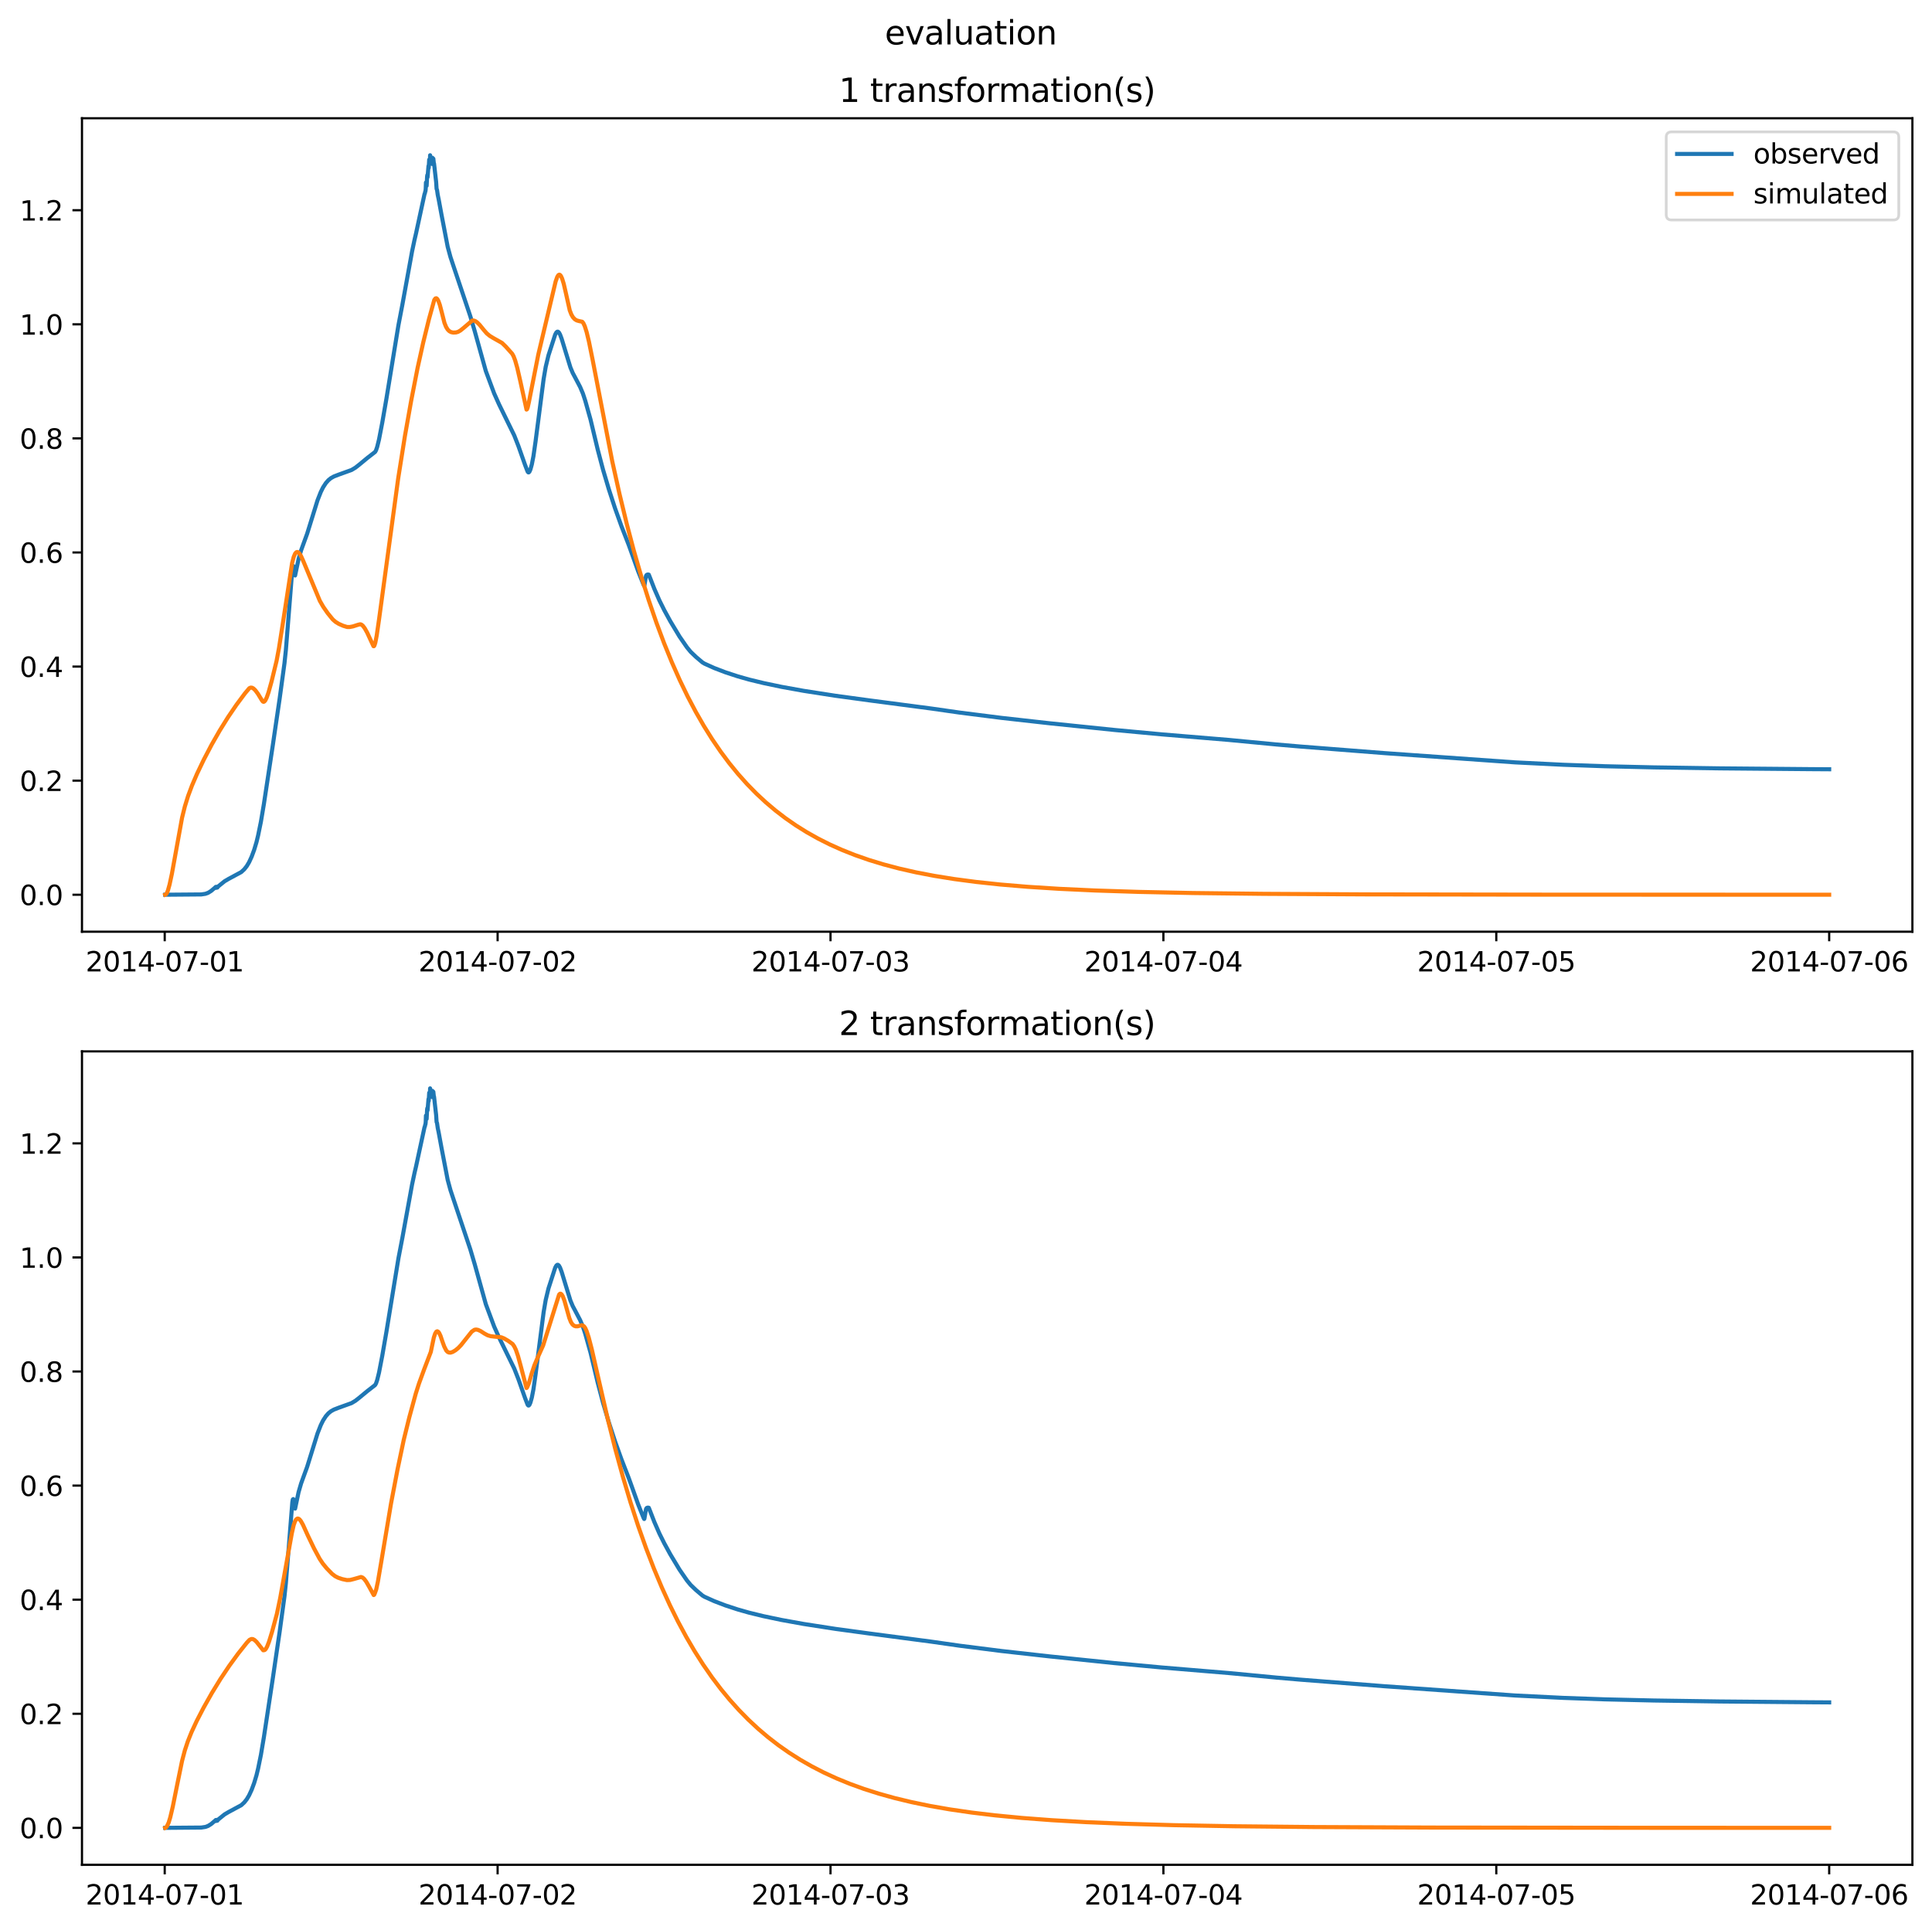 <?xml version="1.0" encoding="utf-8" standalone="no"?>
<!DOCTYPE svg PUBLIC "-//W3C//DTD SVG 1.1//EN"
  "http://www.w3.org/Graphics/SVG/1.1/DTD/svg11.dtd">
<svg xmlns:xlink="http://www.w3.org/1999/xlink" width="709.427pt" height="708.798pt" viewBox="0 0 709.427 708.798" xmlns="http://www.w3.org/2000/svg" version="1.1">
 <defs>
  <style type="text/css">*{stroke-linejoin: round; stroke-linecap: butt}</style>
 </defs>
 <g id="figure_1">
  <g id="patch_1">
   <path d="M 0 708.798 
L 709.427 708.798 
L 709.427 0 
L 0 0 
z
" style="fill: #ffffff"/>
  </g>
  <g id="axes_1">
   <g id="patch_2">
    <path d="M 30.103 342.2 
L 702.227 342.2 
L 702.227 43.44 
L 30.103 43.44 
z
" style="fill: #ffffff"/>
   </g>
   <g id="matplotlib.axis_1">
    <g id="xtick_1">
     <g id="line2d_1">
      <defs>
       <path id="m921e072ba4" d="M 0 0 
L 0 3.5 
" style="stroke: #000000; stroke-width: 0.8"/>
      </defs>
      <g>
       <use xlink:href="#m921e072ba4" x="60.484" y="342.2" style="stroke: #000000; stroke-width: 0.8"/>
      </g>
     </g>
     <g id="text_1">
      <!-- 2014-07-01 -->
      <g transform="translate(31.427 356.798) scale(0.1 -0.1)">
       <defs>
        <path id="DejaVuSans-32" d="M 1228 531 
L 3431 531 
L 3431 0 
L 469 0 
L 469 531 
Q 828 903 1448 1529 
Q 2069 2156 2228 2338 
Q 2531 2678 2651 2914 
Q 2772 3150 2772 3378 
Q 2772 3750 2511 3984 
Q 2250 4219 1831 4219 
Q 1534 4219 1204 4116 
Q 875 4013 500 3803 
L 500 4441 
Q 881 4594 1212 4672 
Q 1544 4750 1819 4750 
Q 2544 4750 2975 4387 
Q 3406 4025 3406 3419 
Q 3406 3131 3298 2873 
Q 3191 2616 2906 2266 
Q 2828 2175 2409 1742 
Q 1991 1309 1228 531 
z
" transform="scale(0.016)"/>
        <path id="DejaVuSans-30" d="M 2034 4250 
Q 1547 4250 1301 3770 
Q 1056 3291 1056 2328 
Q 1056 1369 1301 889 
Q 1547 409 2034 409 
Q 2525 409 2770 889 
Q 3016 1369 3016 2328 
Q 3016 3291 2770 3770 
Q 2525 4250 2034 4250 
z
M 2034 4750 
Q 2819 4750 3233 4129 
Q 3647 3509 3647 2328 
Q 3647 1150 3233 529 
Q 2819 -91 2034 -91 
Q 1250 -91 836 529 
Q 422 1150 422 2328 
Q 422 3509 836 4129 
Q 1250 4750 2034 4750 
z
" transform="scale(0.016)"/>
        <path id="DejaVuSans-31" d="M 794 531 
L 1825 531 
L 1825 4091 
L 703 3866 
L 703 4441 
L 1819 4666 
L 2450 4666 
L 2450 531 
L 3481 531 
L 3481 0 
L 794 0 
L 794 531 
z
" transform="scale(0.016)"/>
        <path id="DejaVuSans-34" d="M 2419 4116 
L 825 1625 
L 2419 1625 
L 2419 4116 
z
M 2253 4666 
L 3047 4666 
L 3047 1625 
L 3713 1625 
L 3713 1100 
L 3047 1100 
L 3047 0 
L 2419 0 
L 2419 1100 
L 313 1100 
L 313 1709 
L 2253 4666 
z
" transform="scale(0.016)"/>
        <path id="DejaVuSans-2d" d="M 313 2009 
L 1997 2009 
L 1997 1497 
L 313 1497 
L 313 2009 
z
" transform="scale(0.016)"/>
        <path id="DejaVuSans-37" d="M 525 4666 
L 3525 4666 
L 3525 4397 
L 1831 0 
L 1172 0 
L 2766 4134 
L 525 4134 
L 525 4666 
z
" transform="scale(0.016)"/>
       </defs>
       <use xlink:href="#DejaVuSans-32"/>
       <use xlink:href="#DejaVuSans-30" x="63.623"/>
       <use xlink:href="#DejaVuSans-31" x="127.246"/>
       <use xlink:href="#DejaVuSans-34" x="190.869"/>
       <use xlink:href="#DejaVuSans-2d" x="254.492"/>
       <use xlink:href="#DejaVuSans-30" x="290.576"/>
       <use xlink:href="#DejaVuSans-37" x="354.199"/>
       <use xlink:href="#DejaVuSans-2d" x="417.822"/>
       <use xlink:href="#DejaVuSans-30" x="453.906"/>
       <use xlink:href="#DejaVuSans-31" x="517.529"/>
      </g>
     </g>
    </g>
    <g id="xtick_2">
     <g id="line2d_2">
      <g>
       <use xlink:href="#m921e072ba4" x="182.723" y="342.2" style="stroke: #000000; stroke-width: 0.8"/>
      </g>
     </g>
     <g id="text_2">
      <!-- 2014-07-02 -->
      <g transform="translate(153.665 356.798) scale(0.1 -0.1)">
       <use xlink:href="#DejaVuSans-32"/>
       <use xlink:href="#DejaVuSans-30" x="63.623"/>
       <use xlink:href="#DejaVuSans-31" x="127.246"/>
       <use xlink:href="#DejaVuSans-34" x="190.869"/>
       <use xlink:href="#DejaVuSans-2d" x="254.492"/>
       <use xlink:href="#DejaVuSans-30" x="290.576"/>
       <use xlink:href="#DejaVuSans-37" x="354.199"/>
       <use xlink:href="#DejaVuSans-2d" x="417.822"/>
       <use xlink:href="#DejaVuSans-30" x="453.906"/>
       <use xlink:href="#DejaVuSans-32" x="517.529"/>
      </g>
     </g>
    </g>
    <g id="xtick_3">
     <g id="line2d_3">
      <g>
       <use xlink:href="#m921e072ba4" x="304.961" y="342.2" style="stroke: #000000; stroke-width: 0.8"/>
      </g>
     </g>
     <g id="text_3">
      <!-- 2014-07-03 -->
      <g transform="translate(275.903 356.798) scale(0.1 -0.1)">
       <defs>
        <path id="DejaVuSans-33" d="M 2597 2516 
Q 3050 2419 3304 2112 
Q 3559 1806 3559 1356 
Q 3559 666 3084 287 
Q 2609 -91 1734 -91 
Q 1441 -91 1130 -33 
Q 819 25 488 141 
L 488 750 
Q 750 597 1062 519 
Q 1375 441 1716 441 
Q 2309 441 2620 675 
Q 2931 909 2931 1356 
Q 2931 1769 2642 2001 
Q 2353 2234 1838 2234 
L 1294 2234 
L 1294 2753 
L 1863 2753 
Q 2328 2753 2575 2939 
Q 2822 3125 2822 3475 
Q 2822 3834 2567 4026 
Q 2313 4219 1838 4219 
Q 1578 4219 1281 4162 
Q 984 4106 628 3988 
L 628 4550 
Q 988 4650 1302 4700 
Q 1616 4750 1894 4750 
Q 2613 4750 3031 4423 
Q 3450 4097 3450 3541 
Q 3450 3153 3228 2886 
Q 3006 2619 2597 2516 
z
" transform="scale(0.016)"/>
       </defs>
       <use xlink:href="#DejaVuSans-32"/>
       <use xlink:href="#DejaVuSans-30" x="63.623"/>
       <use xlink:href="#DejaVuSans-31" x="127.246"/>
       <use xlink:href="#DejaVuSans-34" x="190.869"/>
       <use xlink:href="#DejaVuSans-2d" x="254.492"/>
       <use xlink:href="#DejaVuSans-30" x="290.576"/>
       <use xlink:href="#DejaVuSans-37" x="354.199"/>
       <use xlink:href="#DejaVuSans-2d" x="417.822"/>
       <use xlink:href="#DejaVuSans-30" x="453.906"/>
       <use xlink:href="#DejaVuSans-33" x="517.529"/>
      </g>
     </g>
    </g>
    <g id="xtick_4">
     <g id="line2d_4">
      <g>
       <use xlink:href="#m921e072ba4" x="427.199" y="342.2" style="stroke: #000000; stroke-width: 0.8"/>
      </g>
     </g>
     <g id="text_4">
      <!-- 2014-07-04 -->
      <g transform="translate(398.141 356.798) scale(0.1 -0.1)">
       <use xlink:href="#DejaVuSans-32"/>
       <use xlink:href="#DejaVuSans-30" x="63.623"/>
       <use xlink:href="#DejaVuSans-31" x="127.246"/>
       <use xlink:href="#DejaVuSans-34" x="190.869"/>
       <use xlink:href="#DejaVuSans-2d" x="254.492"/>
       <use xlink:href="#DejaVuSans-30" x="290.576"/>
       <use xlink:href="#DejaVuSans-37" x="354.199"/>
       <use xlink:href="#DejaVuSans-2d" x="417.822"/>
       <use xlink:href="#DejaVuSans-30" x="453.906"/>
       <use xlink:href="#DejaVuSans-34" x="517.529"/>
      </g>
     </g>
    </g>
    <g id="xtick_5">
     <g id="line2d_5">
      <g>
       <use xlink:href="#m921e072ba4" x="549.437" y="342.2" style="stroke: #000000; stroke-width: 0.8"/>
      </g>
     </g>
     <g id="text_5">
      <!-- 2014-07-05 -->
      <g transform="translate(520.38 356.798) scale(0.1 -0.1)">
       <defs>
        <path id="DejaVuSans-35" d="M 691 4666 
L 3169 4666 
L 3169 4134 
L 1269 4134 
L 1269 2991 
Q 1406 3038 1543 3061 
Q 1681 3084 1819 3084 
Q 2600 3084 3056 2656 
Q 3513 2228 3513 1497 
Q 3513 744 3044 326 
Q 2575 -91 1722 -91 
Q 1428 -91 1123 -41 
Q 819 9 494 109 
L 494 744 
Q 775 591 1075 516 
Q 1375 441 1709 441 
Q 2250 441 2565 725 
Q 2881 1009 2881 1497 
Q 2881 1984 2565 2268 
Q 2250 2553 1709 2553 
Q 1456 2553 1204 2497 
Q 953 2441 691 2322 
L 691 4666 
z
" transform="scale(0.016)"/>
       </defs>
       <use xlink:href="#DejaVuSans-32"/>
       <use xlink:href="#DejaVuSans-30" x="63.623"/>
       <use xlink:href="#DejaVuSans-31" x="127.246"/>
       <use xlink:href="#DejaVuSans-34" x="190.869"/>
       <use xlink:href="#DejaVuSans-2d" x="254.492"/>
       <use xlink:href="#DejaVuSans-30" x="290.576"/>
       <use xlink:href="#DejaVuSans-37" x="354.199"/>
       <use xlink:href="#DejaVuSans-2d" x="417.822"/>
       <use xlink:href="#DejaVuSans-30" x="453.906"/>
       <use xlink:href="#DejaVuSans-35" x="517.529"/>
      </g>
     </g>
    </g>
    <g id="xtick_6">
     <g id="line2d_6">
      <g>
       <use xlink:href="#m921e072ba4" x="671.676" y="342.2" style="stroke: #000000; stroke-width: 0.8"/>
      </g>
     </g>
     <g id="text_6">
      <!-- 2014-07-06 -->
      <g transform="translate(642.618 356.798) scale(0.1 -0.1)">
       <defs>
        <path id="DejaVuSans-36" d="M 2113 2584 
Q 1688 2584 1439 2293 
Q 1191 2003 1191 1497 
Q 1191 994 1439 701 
Q 1688 409 2113 409 
Q 2538 409 2786 701 
Q 3034 994 3034 1497 
Q 3034 2003 2786 2293 
Q 2538 2584 2113 2584 
z
M 3366 4563 
L 3366 3988 
Q 3128 4100 2886 4159 
Q 2644 4219 2406 4219 
Q 1781 4219 1451 3797 
Q 1122 3375 1075 2522 
Q 1259 2794 1537 2939 
Q 1816 3084 2150 3084 
Q 2853 3084 3261 2657 
Q 3669 2231 3669 1497 
Q 3669 778 3244 343 
Q 2819 -91 2113 -91 
Q 1303 -91 875 529 
Q 447 1150 447 2328 
Q 447 3434 972 4092 
Q 1497 4750 2381 4750 
Q 2619 4750 2861 4703 
Q 3103 4656 3366 4563 
z
" transform="scale(0.016)"/>
       </defs>
       <use xlink:href="#DejaVuSans-32"/>
       <use xlink:href="#DejaVuSans-30" x="63.623"/>
       <use xlink:href="#DejaVuSans-31" x="127.246"/>
       <use xlink:href="#DejaVuSans-34" x="190.869"/>
       <use xlink:href="#DejaVuSans-2d" x="254.492"/>
       <use xlink:href="#DejaVuSans-30" x="290.576"/>
       <use xlink:href="#DejaVuSans-37" x="354.199"/>
       <use xlink:href="#DejaVuSans-2d" x="417.822"/>
       <use xlink:href="#DejaVuSans-30" x="453.906"/>
       <use xlink:href="#DejaVuSans-36" x="517.529"/>
      </g>
     </g>
    </g>
   </g>
   <g id="matplotlib.axis_2">
    <g id="ytick_1">
     <g id="line2d_7">
      <defs>
       <path id="mba8740827a" d="M 0 0 
L -3.5 0 
" style="stroke: #000000; stroke-width: 0.8"/>
      </defs>
      <g>
       <use xlink:href="#mba8740827a" x="30.103" y="328.62" style="stroke: #000000; stroke-width: 0.8"/>
      </g>
     </g>
     <g id="text_7">
      <!-- 0.0 -->
      <g transform="translate(7.2 332.419) scale(0.1 -0.1)">
       <defs>
        <path id="DejaVuSans-2e" d="M 684 794 
L 1344 794 
L 1344 0 
L 684 0 
L 684 794 
z
" transform="scale(0.016)"/>
       </defs>
       <use xlink:href="#DejaVuSans-30"/>
       <use xlink:href="#DejaVuSans-2e" x="63.623"/>
       <use xlink:href="#DejaVuSans-30" x="95.41"/>
      </g>
     </g>
    </g>
    <g id="ytick_2">
     <g id="line2d_8">
      <g>
       <use xlink:href="#mba8740827a" x="30.103" y="286.72" style="stroke: #000000; stroke-width: 0.8"/>
      </g>
     </g>
     <g id="text_8">
      <!-- 0.2 -->
      <g transform="translate(7.2 290.519) scale(0.1 -0.1)">
       <use xlink:href="#DejaVuSans-30"/>
       <use xlink:href="#DejaVuSans-2e" x="63.623"/>
       <use xlink:href="#DejaVuSans-32" x="95.41"/>
      </g>
     </g>
    </g>
    <g id="ytick_3">
     <g id="line2d_9">
      <g>
       <use xlink:href="#mba8740827a" x="30.103" y="244.819" style="stroke: #000000; stroke-width: 0.8"/>
      </g>
     </g>
     <g id="text_9">
      <!-- 0.4 -->
      <g transform="translate(7.2 248.618) scale(0.1 -0.1)">
       <use xlink:href="#DejaVuSans-30"/>
       <use xlink:href="#DejaVuSans-2e" x="63.623"/>
       <use xlink:href="#DejaVuSans-34" x="95.41"/>
      </g>
     </g>
    </g>
    <g id="ytick_4">
     <g id="line2d_10">
      <g>
       <use xlink:href="#mba8740827a" x="30.103" y="202.919" style="stroke: #000000; stroke-width: 0.8"/>
      </g>
     </g>
     <g id="text_10">
      <!-- 0.6 -->
      <g transform="translate(7.2 206.718) scale(0.1 -0.1)">
       <use xlink:href="#DejaVuSans-30"/>
       <use xlink:href="#DejaVuSans-2e" x="63.623"/>
       <use xlink:href="#DejaVuSans-36" x="95.41"/>
      </g>
     </g>
    </g>
    <g id="ytick_5">
     <g id="line2d_11">
      <g>
       <use xlink:href="#mba8740827a" x="30.103" y="161.018" style="stroke: #000000; stroke-width: 0.8"/>
      </g>
     </g>
     <g id="text_11">
      <!-- 0.8 -->
      <g transform="translate(7.2 164.817) scale(0.1 -0.1)">
       <defs>
        <path id="DejaVuSans-38" d="M 2034 2216 
Q 1584 2216 1326 1975 
Q 1069 1734 1069 1313 
Q 1069 891 1326 650 
Q 1584 409 2034 409 
Q 2484 409 2743 651 
Q 3003 894 3003 1313 
Q 3003 1734 2745 1975 
Q 2488 2216 2034 2216 
z
M 1403 2484 
Q 997 2584 770 2862 
Q 544 3141 544 3541 
Q 544 4100 942 4425 
Q 1341 4750 2034 4750 
Q 2731 4750 3128 4425 
Q 3525 4100 3525 3541 
Q 3525 3141 3298 2862 
Q 3072 2584 2669 2484 
Q 3125 2378 3379 2068 
Q 3634 1759 3634 1313 
Q 3634 634 3220 271 
Q 2806 -91 2034 -91 
Q 1263 -91 848 271 
Q 434 634 434 1313 
Q 434 1759 690 2068 
Q 947 2378 1403 2484 
z
M 1172 3481 
Q 1172 3119 1398 2916 
Q 1625 2713 2034 2713 
Q 2441 2713 2670 2916 
Q 2900 3119 2900 3481 
Q 2900 3844 2670 4047 
Q 2441 4250 2034 4250 
Q 1625 4250 1398 4047 
Q 1172 3844 1172 3481 
z
" transform="scale(0.016)"/>
       </defs>
       <use xlink:href="#DejaVuSans-30"/>
       <use xlink:href="#DejaVuSans-2e" x="63.623"/>
       <use xlink:href="#DejaVuSans-38" x="95.41"/>
      </g>
     </g>
    </g>
    <g id="ytick_6">
     <g id="line2d_12">
      <g>
       <use xlink:href="#mba8740827a" x="30.103" y="119.118" style="stroke: #000000; stroke-width: 0.8"/>
      </g>
     </g>
     <g id="text_12">
      <!-- 1.0 -->
      <g transform="translate(7.2 122.917) scale(0.1 -0.1)">
       <use xlink:href="#DejaVuSans-31"/>
       <use xlink:href="#DejaVuSans-2e" x="63.623"/>
       <use xlink:href="#DejaVuSans-30" x="95.41"/>
      </g>
     </g>
    </g>
    <g id="ytick_7">
     <g id="line2d_13">
      <g>
       <use xlink:href="#mba8740827a" x="30.103" y="77.217" style="stroke: #000000; stroke-width: 0.8"/>
      </g>
     </g>
     <g id="text_13">
      <!-- 1.2 -->
      <g transform="translate(7.2 81.016) scale(0.1 -0.1)">
       <use xlink:href="#DejaVuSans-31"/>
       <use xlink:href="#DejaVuSans-2e" x="63.623"/>
       <use xlink:href="#DejaVuSans-32" x="95.41"/>
      </g>
     </g>
    </g>
   </g>
   <g id="line2d_14">
    <path d="M 60.654 328.62 
L 73.897 328.512 
L 75.425 328.282 
L 76.443 327.903 
L 77.547 327.21 
L 78.82 326.125 
L 79.245 325.731 
L 79.329 326.097 
L 79.414 326.051 
L 79.499 325.882 
L 79.669 326.019 
L 79.839 325.972 
L 79.924 325.605 
L 80.009 325.681 
L 80.518 325.243 
L 82.47 323.672 
L 83.913 322.82 
L 88.582 320.304 
L 89.686 319.287 
L 90.62 318.102 
L 91.468 316.675 
L 92.402 314.648 
L 93.336 312.124 
L 94.185 309.289 
L 94.779 306.838 
L 95.798 301.861 
L 96.901 295.307 
L 100.212 273.451 
L 101.315 265.908 
L 102.674 256.683 
L 104.456 243.616 
L 104.966 238.819 
L 106.069 225.073 
L 107.342 209.061 
L 107.512 208.023 
L 107.682 207.868 
L 107.852 208.029 
L 108.022 208.551 
L 108.191 209.709 
L 108.361 211.371 
L 109.634 205.332 
L 110.568 202.127 
L 111.502 199.543 
L 112.775 196.056 
L 114.303 191.141 
L 116.595 183.749 
L 117.784 180.721 
L 118.632 179.003 
L 119.651 177.43 
L 120.585 176.369 
L 121.519 175.608 
L 122.622 174.995 
L 124.32 174.335 
L 129.074 172.623 
L 130.517 171.756 
L 131.875 170.692 
L 134.846 168.235 
L 137.732 165.991 
L 138.072 165.39 
L 138.496 164.164 
L 139.175 161.403 
L 140.364 155.241 
L 141.892 146.435 
L 146.306 119.441 
L 147.749 111.914 
L 150.72 95.597 
L 151.314 92.316 
L 152.248 87.922 
L 152.757 85.752 
L 155.898 71.211 
L 155.983 71.116 
L 156.153 70.341 
L 156.238 70.154 
L 156.323 69.361 
L 156.407 67.017 
L 156.492 67.883 
L 156.577 66.971 
L 156.662 68.238 
L 156.832 64.833 
L 156.917 64.281 
L 157.002 65.085 
L 157.341 60.96 
L 157.426 61.654 
L 157.596 58.631 
L 157.681 60.397 
L 157.851 59.556 
L 157.935 57.02 
L 158.105 59.827 
L 158.19 57.722 
L 158.275 59.663 
L 158.36 58.956 
L 158.445 59.377 
L 158.615 57.981 
L 158.699 60.221 
L 158.784 57.943 
L 158.869 59.893 
L 159.124 58.288 
L 159.294 59.88 
L 159.379 60.061 
L 160.143 66.786 
L 160.312 69.342 
L 160.482 69.797 
L 160.737 71.587 
L 161.076 73.192 
L 162.095 78.73 
L 164.387 90.629 
L 165.406 94.387 
L 166.594 97.966 
L 172.706 116.174 
L 174.319 121.631 
L 178.393 136.286 
L 181.449 144.49 
L 183.232 148.476 
L 188.835 159.931 
L 190.363 163.838 
L 192.824 170.827 
L 193.758 173.252 
L 194.013 173.507 
L 194.183 173.486 
L 194.437 173.191 
L 194.777 172.407 
L 195.286 170.571 
L 195.88 167.535 
L 196.644 162.218 
L 199.615 139.237 
L 200.379 134.754 
L 201.398 130.51 
L 203.86 122.89 
L 204.284 122.115 
L 204.624 121.835 
L 204.878 121.824 
L 205.218 122.091 
L 205.642 122.836 
L 206.237 124.425 
L 207.765 129.439 
L 209.462 134.968 
L 210.311 137 
L 211.16 138.589 
L 213.028 142.144 
L 214.046 144.552 
L 214.895 147.143 
L 216.848 154.112 
L 219.479 165.112 
L 221.431 172.504 
L 223.554 179.661 
L 225.846 186.699 
L 228.222 193.335 
L 230.854 200.104 
L 231.703 202.455 
L 234.334 209.822 
L 236.287 214.705 
L 236.541 215.182 
L 236.626 215.052 
L 236.881 213.502 
L 237.221 211.498 
L 237.475 211.131 
L 237.9 210.988 
L 238.239 211.062 
L 238.579 211.905 
L 240.277 216.285 
L 242.144 220.549 
L 243.927 224.126 
L 246.134 228.161 
L 249.529 233.809 
L 252.246 237.747 
L 253.604 239.402 
L 255.556 241.275 
L 257.933 243.288 
L 258.697 243.749 
L 262.262 245.356 
L 266.337 246.916 
L 270.921 248.418 
L 275.08 249.596 
L 280.344 250.876 
L 286.965 252.266 
L 295.114 253.736 
L 306.744 255.54 
L 319.222 257.241 
L 342.142 260.257 
L 352.413 261.727 
L 367.693 263.663 
L 385.519 265.659 
L 409.203 268.105 
L 426.775 269.737 
L 451.307 271.775 
L 468.03 273.37 
L 468.709 273.438 
L 477.622 274.201 
L 508.437 276.612 
L 556.313 280.007 
L 574.055 280.889 
L 589.335 281.428 
L 607.331 281.849 
L 631.524 282.207 
L 665.139 282.498 
L 671.676 282.539 
L 671.676 282.539 
" clip-path="url(#p35d4fd5581)" style="fill: none; stroke: #1f77b4; stroke-width: 1.5; stroke-linecap: square"/>
   </g>
   <g id="line2d_15">
    <path d="M 60.654 328.62 
L 60.909 328.508 
L 61.248 328.049 
L 61.673 327.013 
L 62.267 324.885 
L 63.116 320.935 
L 64.559 312.989 
L 66.851 300.344 
L 67.87 296.233 
L 69.058 292.382 
L 70.501 288.504 
L 72.369 284.157 
L 74.83 279.014 
L 77.717 273.505 
L 80.688 268.302 
L 83.744 263.393 
L 86.8 258.899 
L 89.94 254.678 
L 91.553 252.763 
L 92.063 252.538 
L 92.572 252.593 
L 93.081 252.879 
L 93.76 253.537 
L 94.694 254.791 
L 96.222 257.293 
L 96.562 257.695 
L 96.816 257.77 
L 97.071 257.66 
L 97.411 257.265 
L 97.92 256.242 
L 98.599 254.308 
L 99.703 250.35 
L 101.57 242.675 
L 102.419 238.146 
L 103.777 229.471 
L 107.258 206.821 
L 107.852 204.539 
L 108.361 203.348 
L 108.786 202.847 
L 109.125 202.728 
L 109.465 202.827 
L 109.889 203.209 
L 110.483 204.127 
L 111.247 205.78 
L 117.444 220.687 
L 118.717 222.894 
L 120.33 225.214 
L 122.198 227.513 
L 123.216 228.403 
L 124.405 229.135 
L 126.018 229.847 
L 127.461 230.286 
L 128.395 230.296 
L 129.583 230.075 
L 131.535 229.45 
L 132.299 229.276 
L 132.724 229.417 
L 133.233 229.83 
L 133.912 230.719 
L 134.846 232.386 
L 136.289 235.513 
L 137.138 237.331 
L 137.308 237.336 
L 137.478 237.107 
L 137.817 236.055 
L 138.326 233.42 
L 139.175 227.574 
L 146.221 175.671 
L 148.683 160.161 
L 150.975 147.223 
L 153.352 135.073 
L 155.389 125.863 
L 157.511 117.232 
L 159.463 110.163 
L 159.888 109.607 
L 160.227 109.546 
L 160.567 109.81 
L 160.991 110.557 
L 161.501 111.978 
L 162.18 114.566 
L 163.199 118.587 
L 163.793 120.071 
L 164.387 121.033 
L 164.981 121.625 
L 165.66 121.992 
L 166.424 122.146 
L 167.443 122.099 
L 168.207 121.88 
L 169.056 121.392 
L 170.329 120.369 
L 173.385 117.75 
L 173.894 117.712 
L 174.489 117.904 
L 175.168 118.367 
L 176.101 119.289 
L 177.629 121.171 
L 178.733 122.443 
L 179.836 123.361 
L 181.195 124.189 
L 184.336 125.954 
L 185.694 127.272 
L 188.071 129.922 
L 188.58 130.835 
L 189.174 132.41 
L 189.938 135.111 
L 191.042 139.918 
L 193.334 150.429 
L 193.503 150.333 
L 193.758 149.699 
L 194.183 147.832 
L 197.663 130.21 
L 204.029 103.375 
L 204.624 101.694 
L 205.048 101.034 
L 205.388 100.878 
L 205.642 100.978 
L 205.982 101.387 
L 206.406 102.305 
L 207.001 104.228 
L 207.765 107.53 
L 209.208 113.978 
L 209.802 115.515 
L 210.396 116.533 
L 211.075 117.259 
L 211.754 117.674 
L 212.603 117.92 
L 213.792 118.169 
L 214.216 118.7 
L 214.725 119.798 
L 215.404 121.943 
L 216.253 125.447 
L 217.612 132.167 
L 224.827 169.484 
L 227.458 181.339 
L 230.09 192.205 
L 232.806 202.483 
L 235.523 211.899 
L 238.239 220.54 
L 241.041 228.716 
L 243.842 236.217 
L 246.728 243.307 
L 249.614 249.811 
L 252.5 255.782 
L 255.471 261.425 
L 258.442 266.603 
L 261.498 271.488 
L 264.639 276.087 
L 267.78 280.298 
L 271.006 284.255 
L 274.316 287.965 
L 277.712 291.435 
L 281.192 294.675 
L 284.758 297.691 
L 288.408 300.493 
L 292.228 303.147 
L 296.217 305.646 
L 300.377 307.984 
L 304.706 310.161 
L 309.205 312.175 
L 313.959 314.062 
L 319.052 315.84 
L 324.4 317.472 
L 330.173 318.997 
L 336.369 320.401 
L 343.075 321.689 
L 350.376 322.861 
L 358.44 323.926 
L 367.353 324.874 
L 377.37 325.713 
L 388.83 326.444 
L 402.157 327.066 
L 418.116 327.581 
L 437.98 327.991 
L 464.125 328.294 
L 502.155 328.495 
L 569.98 328.597 
L 671.676 328.618 
L 671.676 328.618 
" clip-path="url(#p35d4fd5581)" style="fill: none; stroke: #ff7f0e; stroke-width: 1.5; stroke-linecap: square"/>
   </g>
   <g id="patch_3">
    <path d="M 30.103 342.2 
L 30.103 43.44 
" style="fill: none; stroke: #000000; stroke-width: 0.8; stroke-linejoin: miter; stroke-linecap: square"/>
   </g>
   <g id="patch_4">
    <path d="M 702.227 342.2 
L 702.227 43.44 
" style="fill: none; stroke: #000000; stroke-width: 0.8; stroke-linejoin: miter; stroke-linecap: square"/>
   </g>
   <g id="patch_5">
    <path d="M 30.103 342.2 
L 702.227 342.2 
" style="fill: none; stroke: #000000; stroke-width: 0.8; stroke-linejoin: miter; stroke-linecap: square"/>
   </g>
   <g id="patch_6">
    <path d="M 30.103 43.44 
L 702.227 43.44 
" style="fill: none; stroke: #000000; stroke-width: 0.8; stroke-linejoin: miter; stroke-linecap: square"/>
   </g>
   <g id="text_14">
    <!-- 1 transformation(s) -->
    <g transform="translate(308.05 37.44) scale(0.12 -0.12)">
     <defs>
      <path id="DejaVuSans-20" transform="scale(0.016)"/>
      <path id="DejaVuSans-74" d="M 1172 4494 
L 1172 3500 
L 2356 3500 
L 2356 3053 
L 1172 3053 
L 1172 1153 
Q 1172 725 1289 603 
Q 1406 481 1766 481 
L 2356 481 
L 2356 0 
L 1766 0 
Q 1100 0 847 248 
Q 594 497 594 1153 
L 594 3053 
L 172 3053 
L 172 3500 
L 594 3500 
L 594 4494 
L 1172 4494 
z
" transform="scale(0.016)"/>
      <path id="DejaVuSans-72" d="M 2631 2963 
Q 2534 3019 2420 3045 
Q 2306 3072 2169 3072 
Q 1681 3072 1420 2755 
Q 1159 2438 1159 1844 
L 1159 0 
L 581 0 
L 581 3500 
L 1159 3500 
L 1159 2956 
Q 1341 3275 1631 3429 
Q 1922 3584 2338 3584 
Q 2397 3584 2469 3576 
Q 2541 3569 2628 3553 
L 2631 2963 
z
" transform="scale(0.016)"/>
      <path id="DejaVuSans-61" d="M 2194 1759 
Q 1497 1759 1228 1600 
Q 959 1441 959 1056 
Q 959 750 1161 570 
Q 1363 391 1709 391 
Q 2188 391 2477 730 
Q 2766 1069 2766 1631 
L 2766 1759 
L 2194 1759 
z
M 3341 1997 
L 3341 0 
L 2766 0 
L 2766 531 
Q 2569 213 2275 61 
Q 1981 -91 1556 -91 
Q 1019 -91 701 211 
Q 384 513 384 1019 
Q 384 1609 779 1909 
Q 1175 2209 1959 2209 
L 2766 2209 
L 2766 2266 
Q 2766 2663 2505 2880 
Q 2244 3097 1772 3097 
Q 1472 3097 1187 3025 
Q 903 2953 641 2809 
L 641 3341 
Q 956 3463 1253 3523 
Q 1550 3584 1831 3584 
Q 2591 3584 2966 3190 
Q 3341 2797 3341 1997 
z
" transform="scale(0.016)"/>
      <path id="DejaVuSans-6e" d="M 3513 2113 
L 3513 0 
L 2938 0 
L 2938 2094 
Q 2938 2591 2744 2837 
Q 2550 3084 2163 3084 
Q 1697 3084 1428 2787 
Q 1159 2491 1159 1978 
L 1159 0 
L 581 0 
L 581 3500 
L 1159 3500 
L 1159 2956 
Q 1366 3272 1645 3428 
Q 1925 3584 2291 3584 
Q 2894 3584 3203 3211 
Q 3513 2838 3513 2113 
z
" transform="scale(0.016)"/>
      <path id="DejaVuSans-73" d="M 2834 3397 
L 2834 2853 
Q 2591 2978 2328 3040 
Q 2066 3103 1784 3103 
Q 1356 3103 1142 2972 
Q 928 2841 928 2578 
Q 928 2378 1081 2264 
Q 1234 2150 1697 2047 
L 1894 2003 
Q 2506 1872 2764 1633 
Q 3022 1394 3022 966 
Q 3022 478 2636 193 
Q 2250 -91 1575 -91 
Q 1294 -91 989 -36 
Q 684 19 347 128 
L 347 722 
Q 666 556 975 473 
Q 1284 391 1588 391 
Q 1994 391 2212 530 
Q 2431 669 2431 922 
Q 2431 1156 2273 1281 
Q 2116 1406 1581 1522 
L 1381 1569 
Q 847 1681 609 1914 
Q 372 2147 372 2553 
Q 372 3047 722 3315 
Q 1072 3584 1716 3584 
Q 2034 3584 2315 3537 
Q 2597 3491 2834 3397 
z
" transform="scale(0.016)"/>
      <path id="DejaVuSans-66" d="M 2375 4863 
L 2375 4384 
L 1825 4384 
Q 1516 4384 1395 4259 
Q 1275 4134 1275 3809 
L 1275 3500 
L 2222 3500 
L 2222 3053 
L 1275 3053 
L 1275 0 
L 697 0 
L 697 3053 
L 147 3053 
L 147 3500 
L 697 3500 
L 697 3744 
Q 697 4328 969 4595 
Q 1241 4863 1831 4863 
L 2375 4863 
z
" transform="scale(0.016)"/>
      <path id="DejaVuSans-6f" d="M 1959 3097 
Q 1497 3097 1228 2736 
Q 959 2375 959 1747 
Q 959 1119 1226 758 
Q 1494 397 1959 397 
Q 2419 397 2687 759 
Q 2956 1122 2956 1747 
Q 2956 2369 2687 2733 
Q 2419 3097 1959 3097 
z
M 1959 3584 
Q 2709 3584 3137 3096 
Q 3566 2609 3566 1747 
Q 3566 888 3137 398 
Q 2709 -91 1959 -91 
Q 1206 -91 779 398 
Q 353 888 353 1747 
Q 353 2609 779 3096 
Q 1206 3584 1959 3584 
z
" transform="scale(0.016)"/>
      <path id="DejaVuSans-6d" d="M 3328 2828 
Q 3544 3216 3844 3400 
Q 4144 3584 4550 3584 
Q 5097 3584 5394 3201 
Q 5691 2819 5691 2113 
L 5691 0 
L 5113 0 
L 5113 2094 
Q 5113 2597 4934 2840 
Q 4756 3084 4391 3084 
Q 3944 3084 3684 2787 
Q 3425 2491 3425 1978 
L 3425 0 
L 2847 0 
L 2847 2094 
Q 2847 2600 2669 2842 
Q 2491 3084 2119 3084 
Q 1678 3084 1418 2786 
Q 1159 2488 1159 1978 
L 1159 0 
L 581 0 
L 581 3500 
L 1159 3500 
L 1159 2956 
Q 1356 3278 1631 3431 
Q 1906 3584 2284 3584 
Q 2666 3584 2933 3390 
Q 3200 3197 3328 2828 
z
" transform="scale(0.016)"/>
      <path id="DejaVuSans-69" d="M 603 3500 
L 1178 3500 
L 1178 0 
L 603 0 
L 603 3500 
z
M 603 4863 
L 1178 4863 
L 1178 4134 
L 603 4134 
L 603 4863 
z
" transform="scale(0.016)"/>
      <path id="DejaVuSans-28" d="M 1984 4856 
Q 1566 4138 1362 3434 
Q 1159 2731 1159 2009 
Q 1159 1288 1364 580 
Q 1569 -128 1984 -844 
L 1484 -844 
Q 1016 -109 783 600 
Q 550 1309 550 2009 
Q 550 2706 781 3412 
Q 1013 4119 1484 4856 
L 1984 4856 
z
" transform="scale(0.016)"/>
      <path id="DejaVuSans-29" d="M 513 4856 
L 1013 4856 
Q 1481 4119 1714 3412 
Q 1947 2706 1947 2009 
Q 1947 1309 1714 600 
Q 1481 -109 1013 -844 
L 513 -844 
Q 928 -128 1133 580 
Q 1338 1288 1338 2009 
Q 1338 2731 1133 3434 
Q 928 4138 513 4856 
z
" transform="scale(0.016)"/>
     </defs>
     <use xlink:href="#DejaVuSans-31"/>
     <use xlink:href="#DejaVuSans-20" x="63.623"/>
     <use xlink:href="#DejaVuSans-74" x="95.41"/>
     <use xlink:href="#DejaVuSans-72" x="134.619"/>
     <use xlink:href="#DejaVuSans-61" x="175.732"/>
     <use xlink:href="#DejaVuSans-6e" x="237.012"/>
     <use xlink:href="#DejaVuSans-73" x="300.391"/>
     <use xlink:href="#DejaVuSans-66" x="352.49"/>
     <use xlink:href="#DejaVuSans-6f" x="387.695"/>
     <use xlink:href="#DejaVuSans-72" x="448.877"/>
     <use xlink:href="#DejaVuSans-6d" x="488.24"/>
     <use xlink:href="#DejaVuSans-61" x="585.652"/>
     <use xlink:href="#DejaVuSans-74" x="646.932"/>
     <use xlink:href="#DejaVuSans-69" x="686.141"/>
     <use xlink:href="#DejaVuSans-6f" x="713.924"/>
     <use xlink:href="#DejaVuSans-6e" x="775.105"/>
     <use xlink:href="#DejaVuSans-28" x="838.484"/>
     <use xlink:href="#DejaVuSans-73" x="877.498"/>
     <use xlink:href="#DejaVuSans-29" x="929.598"/>
    </g>
   </g>
   <g id="legend_1">
    <g id="patch_7">
     <path d="M 613.833 80.796 
L 695.227 80.796 
Q 697.227 80.796 697.227 78.796 
L 697.227 50.44 
Q 697.227 48.44 695.227 48.44 
L 613.833 48.44 
Q 611.833 48.44 611.833 50.44 
L 611.833 78.796 
Q 611.833 80.796 613.833 80.796 
z
" style="fill: #ffffff; opacity: 0.8; stroke: #cccccc; stroke-linejoin: miter"/>
    </g>
    <g id="line2d_16">
     <path d="M 615.833 56.538 
L 625.833 56.538 
L 635.833 56.538 
" style="fill: none; stroke: #1f77b4; stroke-width: 1.5; stroke-linecap: square"/>
    </g>
    <g id="text_15">
     <!-- observed -->
     <g transform="translate(643.833 60.038) scale(0.1 -0.1)">
      <defs>
       <path id="DejaVuSans-62" d="M 3116 1747 
Q 3116 2381 2855 2742 
Q 2594 3103 2138 3103 
Q 1681 3103 1420 2742 
Q 1159 2381 1159 1747 
Q 1159 1113 1420 752 
Q 1681 391 2138 391 
Q 2594 391 2855 752 
Q 3116 1113 3116 1747 
z
M 1159 2969 
Q 1341 3281 1617 3432 
Q 1894 3584 2278 3584 
Q 2916 3584 3314 3078 
Q 3713 2572 3713 1747 
Q 3713 922 3314 415 
Q 2916 -91 2278 -91 
Q 1894 -91 1617 61 
Q 1341 213 1159 525 
L 1159 0 
L 581 0 
L 581 4863 
L 1159 4863 
L 1159 2969 
z
" transform="scale(0.016)"/>
       <path id="DejaVuSans-65" d="M 3597 1894 
L 3597 1613 
L 953 1613 
Q 991 1019 1311 708 
Q 1631 397 2203 397 
Q 2534 397 2845 478 
Q 3156 559 3463 722 
L 3463 178 
Q 3153 47 2828 -22 
Q 2503 -91 2169 -91 
Q 1331 -91 842 396 
Q 353 884 353 1716 
Q 353 2575 817 3079 
Q 1281 3584 2069 3584 
Q 2775 3584 3186 3129 
Q 3597 2675 3597 1894 
z
M 3022 2063 
Q 3016 2534 2758 2815 
Q 2500 3097 2075 3097 
Q 1594 3097 1305 2825 
Q 1016 2553 972 2059 
L 3022 2063 
z
" transform="scale(0.016)"/>
       <path id="DejaVuSans-76" d="M 191 3500 
L 800 3500 
L 1894 563 
L 2988 3500 
L 3597 3500 
L 2284 0 
L 1503 0 
L 191 3500 
z
" transform="scale(0.016)"/>
       <path id="DejaVuSans-64" d="M 2906 2969 
L 2906 4863 
L 3481 4863 
L 3481 0 
L 2906 0 
L 2906 525 
Q 2725 213 2448 61 
Q 2172 -91 1784 -91 
Q 1150 -91 751 415 
Q 353 922 353 1747 
Q 353 2572 751 3078 
Q 1150 3584 1784 3584 
Q 2172 3584 2448 3432 
Q 2725 3281 2906 2969 
z
M 947 1747 
Q 947 1113 1208 752 
Q 1469 391 1925 391 
Q 2381 391 2643 752 
Q 2906 1113 2906 1747 
Q 2906 2381 2643 2742 
Q 2381 3103 1925 3103 
Q 1469 3103 1208 2742 
Q 947 2381 947 1747 
z
" transform="scale(0.016)"/>
      </defs>
      <use xlink:href="#DejaVuSans-6f"/>
      <use xlink:href="#DejaVuSans-62" x="61.182"/>
      <use xlink:href="#DejaVuSans-73" x="124.658"/>
      <use xlink:href="#DejaVuSans-65" x="176.758"/>
      <use xlink:href="#DejaVuSans-72" x="238.281"/>
      <use xlink:href="#DejaVuSans-76" x="279.395"/>
      <use xlink:href="#DejaVuSans-65" x="338.574"/>
      <use xlink:href="#DejaVuSans-64" x="400.098"/>
     </g>
    </g>
    <g id="line2d_17">
     <path d="M 615.833 71.217 
L 625.833 71.217 
L 635.833 71.217 
" style="fill: none; stroke: #ff7f0e; stroke-width: 1.5; stroke-linecap: square"/>
    </g>
    <g id="text_16">
     <!-- simulated -->
     <g transform="translate(643.833 74.717) scale(0.1 -0.1)">
      <defs>
       <path id="DejaVuSans-75" d="M 544 1381 
L 544 3500 
L 1119 3500 
L 1119 1403 
Q 1119 906 1312 657 
Q 1506 409 1894 409 
Q 2359 409 2629 706 
Q 2900 1003 2900 1516 
L 2900 3500 
L 3475 3500 
L 3475 0 
L 2900 0 
L 2900 538 
Q 2691 219 2414 64 
Q 2138 -91 1772 -91 
Q 1169 -91 856 284 
Q 544 659 544 1381 
z
M 1991 3584 
L 1991 3584 
z
" transform="scale(0.016)"/>
       <path id="DejaVuSans-6c" d="M 603 4863 
L 1178 4863 
L 1178 0 
L 603 0 
L 603 4863 
z
" transform="scale(0.016)"/>
      </defs>
      <use xlink:href="#DejaVuSans-73"/>
      <use xlink:href="#DejaVuSans-69" x="52.1"/>
      <use xlink:href="#DejaVuSans-6d" x="79.883"/>
      <use xlink:href="#DejaVuSans-75" x="177.295"/>
      <use xlink:href="#DejaVuSans-6c" x="240.674"/>
      <use xlink:href="#DejaVuSans-61" x="268.457"/>
      <use xlink:href="#DejaVuSans-74" x="329.736"/>
      <use xlink:href="#DejaVuSans-65" x="368.945"/>
      <use xlink:href="#DejaVuSans-64" x="430.469"/>
     </g>
    </g>
   </g>
  </g>
  <g id="axes_2">
   <g id="patch_8">
    <path d="M 30.103 684.92 
L 702.227 684.92 
L 702.227 386.16 
L 30.103 386.16 
z
" style="fill: #ffffff"/>
   </g>
   <g id="matplotlib.axis_3">
    <g id="xtick_7">
     <g id="line2d_18">
      <g>
       <use xlink:href="#m921e072ba4" x="60.484" y="684.92" style="stroke: #000000; stroke-width: 0.8"/>
      </g>
     </g>
     <g id="text_17">
      <!-- 2014-07-01 -->
      <g transform="translate(31.427 699.518) scale(0.1 -0.1)">
       <use xlink:href="#DejaVuSans-32"/>
       <use xlink:href="#DejaVuSans-30" x="63.623"/>
       <use xlink:href="#DejaVuSans-31" x="127.246"/>
       <use xlink:href="#DejaVuSans-34" x="190.869"/>
       <use xlink:href="#DejaVuSans-2d" x="254.492"/>
       <use xlink:href="#DejaVuSans-30" x="290.576"/>
       <use xlink:href="#DejaVuSans-37" x="354.199"/>
       <use xlink:href="#DejaVuSans-2d" x="417.822"/>
       <use xlink:href="#DejaVuSans-30" x="453.906"/>
       <use xlink:href="#DejaVuSans-31" x="517.529"/>
      </g>
     </g>
    </g>
    <g id="xtick_8">
     <g id="line2d_19">
      <g>
       <use xlink:href="#m921e072ba4" x="182.723" y="684.92" style="stroke: #000000; stroke-width: 0.8"/>
      </g>
     </g>
     <g id="text_18">
      <!-- 2014-07-02 -->
      <g transform="translate(153.665 699.518) scale(0.1 -0.1)">
       <use xlink:href="#DejaVuSans-32"/>
       <use xlink:href="#DejaVuSans-30" x="63.623"/>
       <use xlink:href="#DejaVuSans-31" x="127.246"/>
       <use xlink:href="#DejaVuSans-34" x="190.869"/>
       <use xlink:href="#DejaVuSans-2d" x="254.492"/>
       <use xlink:href="#DejaVuSans-30" x="290.576"/>
       <use xlink:href="#DejaVuSans-37" x="354.199"/>
       <use xlink:href="#DejaVuSans-2d" x="417.822"/>
       <use xlink:href="#DejaVuSans-30" x="453.906"/>
       <use xlink:href="#DejaVuSans-32" x="517.529"/>
      </g>
     </g>
    </g>
    <g id="xtick_9">
     <g id="line2d_20">
      <g>
       <use xlink:href="#m921e072ba4" x="304.961" y="684.92" style="stroke: #000000; stroke-width: 0.8"/>
      </g>
     </g>
     <g id="text_19">
      <!-- 2014-07-03 -->
      <g transform="translate(275.903 699.518) scale(0.1 -0.1)">
       <use xlink:href="#DejaVuSans-32"/>
       <use xlink:href="#DejaVuSans-30" x="63.623"/>
       <use xlink:href="#DejaVuSans-31" x="127.246"/>
       <use xlink:href="#DejaVuSans-34" x="190.869"/>
       <use xlink:href="#DejaVuSans-2d" x="254.492"/>
       <use xlink:href="#DejaVuSans-30" x="290.576"/>
       <use xlink:href="#DejaVuSans-37" x="354.199"/>
       <use xlink:href="#DejaVuSans-2d" x="417.822"/>
       <use xlink:href="#DejaVuSans-30" x="453.906"/>
       <use xlink:href="#DejaVuSans-33" x="517.529"/>
      </g>
     </g>
    </g>
    <g id="xtick_10">
     <g id="line2d_21">
      <g>
       <use xlink:href="#m921e072ba4" x="427.199" y="684.92" style="stroke: #000000; stroke-width: 0.8"/>
      </g>
     </g>
     <g id="text_20">
      <!-- 2014-07-04 -->
      <g transform="translate(398.141 699.518) scale(0.1 -0.1)">
       <use xlink:href="#DejaVuSans-32"/>
       <use xlink:href="#DejaVuSans-30" x="63.623"/>
       <use xlink:href="#DejaVuSans-31" x="127.246"/>
       <use xlink:href="#DejaVuSans-34" x="190.869"/>
       <use xlink:href="#DejaVuSans-2d" x="254.492"/>
       <use xlink:href="#DejaVuSans-30" x="290.576"/>
       <use xlink:href="#DejaVuSans-37" x="354.199"/>
       <use xlink:href="#DejaVuSans-2d" x="417.822"/>
       <use xlink:href="#DejaVuSans-30" x="453.906"/>
       <use xlink:href="#DejaVuSans-34" x="517.529"/>
      </g>
     </g>
    </g>
    <g id="xtick_11">
     <g id="line2d_22">
      <g>
       <use xlink:href="#m921e072ba4" x="549.437" y="684.92" style="stroke: #000000; stroke-width: 0.8"/>
      </g>
     </g>
     <g id="text_21">
      <!-- 2014-07-05 -->
      <g transform="translate(520.38 699.518) scale(0.1 -0.1)">
       <use xlink:href="#DejaVuSans-32"/>
       <use xlink:href="#DejaVuSans-30" x="63.623"/>
       <use xlink:href="#DejaVuSans-31" x="127.246"/>
       <use xlink:href="#DejaVuSans-34" x="190.869"/>
       <use xlink:href="#DejaVuSans-2d" x="254.492"/>
       <use xlink:href="#DejaVuSans-30" x="290.576"/>
       <use xlink:href="#DejaVuSans-37" x="354.199"/>
       <use xlink:href="#DejaVuSans-2d" x="417.822"/>
       <use xlink:href="#DejaVuSans-30" x="453.906"/>
       <use xlink:href="#DejaVuSans-35" x="517.529"/>
      </g>
     </g>
    </g>
    <g id="xtick_12">
     <g id="line2d_23">
      <g>
       <use xlink:href="#m921e072ba4" x="671.676" y="684.92" style="stroke: #000000; stroke-width: 0.8"/>
      </g>
     </g>
     <g id="text_22">
      <!-- 2014-07-06 -->
      <g transform="translate(642.618 699.518) scale(0.1 -0.1)">
       <use xlink:href="#DejaVuSans-32"/>
       <use xlink:href="#DejaVuSans-30" x="63.623"/>
       <use xlink:href="#DejaVuSans-31" x="127.246"/>
       <use xlink:href="#DejaVuSans-34" x="190.869"/>
       <use xlink:href="#DejaVuSans-2d" x="254.492"/>
       <use xlink:href="#DejaVuSans-30" x="290.576"/>
       <use xlink:href="#DejaVuSans-37" x="354.199"/>
       <use xlink:href="#DejaVuSans-2d" x="417.822"/>
       <use xlink:href="#DejaVuSans-30" x="453.906"/>
       <use xlink:href="#DejaVuSans-36" x="517.529"/>
      </g>
     </g>
    </g>
   </g>
   <g id="matplotlib.axis_4">
    <g id="ytick_8">
     <g id="line2d_24">
      <g>
       <use xlink:href="#mba8740827a" x="30.103" y="671.34" style="stroke: #000000; stroke-width: 0.8"/>
      </g>
     </g>
     <g id="text_23">
      <!-- 0.0 -->
      <g transform="translate(7.2 675.139) scale(0.1 -0.1)">
       <use xlink:href="#DejaVuSans-30"/>
       <use xlink:href="#DejaVuSans-2e" x="63.623"/>
       <use xlink:href="#DejaVuSans-30" x="95.41"/>
      </g>
     </g>
    </g>
    <g id="ytick_9">
     <g id="line2d_25">
      <g>
       <use xlink:href="#mba8740827a" x="30.103" y="629.44" style="stroke: #000000; stroke-width: 0.8"/>
      </g>
     </g>
     <g id="text_24">
      <!-- 0.2 -->
      <g transform="translate(7.2 633.239) scale(0.1 -0.1)">
       <use xlink:href="#DejaVuSans-30"/>
       <use xlink:href="#DejaVuSans-2e" x="63.623"/>
       <use xlink:href="#DejaVuSans-32" x="95.41"/>
      </g>
     </g>
    </g>
    <g id="ytick_10">
     <g id="line2d_26">
      <g>
       <use xlink:href="#mba8740827a" x="30.103" y="587.539" style="stroke: #000000; stroke-width: 0.8"/>
      </g>
     </g>
     <g id="text_25">
      <!-- 0.4 -->
      <g transform="translate(7.2 591.338) scale(0.1 -0.1)">
       <use xlink:href="#DejaVuSans-30"/>
       <use xlink:href="#DejaVuSans-2e" x="63.623"/>
       <use xlink:href="#DejaVuSans-34" x="95.41"/>
      </g>
     </g>
    </g>
    <g id="ytick_11">
     <g id="line2d_27">
      <g>
       <use xlink:href="#mba8740827a" x="30.103" y="545.639" style="stroke: #000000; stroke-width: 0.8"/>
      </g>
     </g>
     <g id="text_26">
      <!-- 0.6 -->
      <g transform="translate(7.2 549.438) scale(0.1 -0.1)">
       <use xlink:href="#DejaVuSans-30"/>
       <use xlink:href="#DejaVuSans-2e" x="63.623"/>
       <use xlink:href="#DejaVuSans-36" x="95.41"/>
      </g>
     </g>
    </g>
    <g id="ytick_12">
     <g id="line2d_28">
      <g>
       <use xlink:href="#mba8740827a" x="30.103" y="503.738" style="stroke: #000000; stroke-width: 0.8"/>
      </g>
     </g>
     <g id="text_27">
      <!-- 0.8 -->
      <g transform="translate(7.2 507.537) scale(0.1 -0.1)">
       <use xlink:href="#DejaVuSans-30"/>
       <use xlink:href="#DejaVuSans-2e" x="63.623"/>
       <use xlink:href="#DejaVuSans-38" x="95.41"/>
      </g>
     </g>
    </g>
    <g id="ytick_13">
     <g id="line2d_29">
      <g>
       <use xlink:href="#mba8740827a" x="30.103" y="461.838" style="stroke: #000000; stroke-width: 0.8"/>
      </g>
     </g>
     <g id="text_28">
      <!-- 1.0 -->
      <g transform="translate(7.2 465.637) scale(0.1 -0.1)">
       <use xlink:href="#DejaVuSans-31"/>
       <use xlink:href="#DejaVuSans-2e" x="63.623"/>
       <use xlink:href="#DejaVuSans-30" x="95.41"/>
      </g>
     </g>
    </g>
    <g id="ytick_14">
     <g id="line2d_30">
      <g>
       <use xlink:href="#mba8740827a" x="30.103" y="419.937" style="stroke: #000000; stroke-width: 0.8"/>
      </g>
     </g>
     <g id="text_29">
      <!-- 1.2 -->
      <g transform="translate(7.2 423.736) scale(0.1 -0.1)">
       <use xlink:href="#DejaVuSans-31"/>
       <use xlink:href="#DejaVuSans-2e" x="63.623"/>
       <use xlink:href="#DejaVuSans-32" x="95.41"/>
      </g>
     </g>
    </g>
   </g>
   <g id="line2d_31">
    <path d="M 60.654 671.34 
L 73.897 671.232 
L 75.425 671.002 
L 76.443 670.623 
L 77.547 669.93 
L 78.82 668.845 
L 79.245 668.451 
L 79.329 668.817 
L 79.414 668.771 
L 79.499 668.602 
L 79.669 668.739 
L 79.839 668.692 
L 79.924 668.325 
L 80.009 668.401 
L 80.518 667.963 
L 82.47 666.392 
L 83.913 665.54 
L 88.582 663.024 
L 89.686 662.007 
L 90.62 660.822 
L 91.468 659.395 
L 92.402 657.368 
L 93.336 654.844 
L 94.185 652.009 
L 94.779 649.558 
L 95.798 644.581 
L 96.901 638.027 
L 100.212 616.171 
L 101.315 608.628 
L 102.674 599.403 
L 104.456 586.336 
L 104.966 581.539 
L 106.069 567.793 
L 107.342 551.781 
L 107.512 550.743 
L 107.682 550.588 
L 107.852 550.749 
L 108.022 551.271 
L 108.191 552.429 
L 108.361 554.091 
L 109.634 548.052 
L 110.568 544.847 
L 111.502 542.263 
L 112.775 538.776 
L 114.303 533.861 
L 116.595 526.469 
L 117.784 523.441 
L 118.632 521.723 
L 119.651 520.15 
L 120.585 519.089 
L 121.519 518.328 
L 122.622 517.715 
L 124.32 517.055 
L 129.074 515.343 
L 130.517 514.476 
L 131.875 513.412 
L 134.846 510.955 
L 137.732 508.711 
L 138.072 508.11 
L 138.496 506.884 
L 139.175 504.123 
L 140.364 497.961 
L 141.892 489.155 
L 146.306 462.161 
L 147.749 454.634 
L 150.72 438.317 
L 151.314 435.036 
L 152.248 430.642 
L 152.757 428.472 
L 155.898 413.931 
L 155.983 413.836 
L 156.153 413.061 
L 156.238 412.874 
L 156.323 412.081 
L 156.407 409.737 
L 156.492 410.603 
L 156.577 409.691 
L 156.662 410.958 
L 156.832 407.553 
L 156.917 407.001 
L 157.002 407.805 
L 157.341 403.68 
L 157.426 404.374 
L 157.596 401.351 
L 157.681 403.117 
L 157.851 402.276 
L 157.935 399.74 
L 158.105 402.547 
L 158.19 400.442 
L 158.275 402.383 
L 158.36 401.676 
L 158.445 402.097 
L 158.615 400.701 
L 158.699 402.941 
L 158.784 400.663 
L 158.869 402.613 
L 159.124 401.008 
L 159.294 402.6 
L 159.379 402.781 
L 160.143 409.506 
L 160.312 412.062 
L 160.482 412.517 
L 160.737 414.307 
L 161.076 415.912 
L 162.095 421.45 
L 164.387 433.349 
L 165.406 437.107 
L 166.594 440.686 
L 172.706 458.894 
L 174.319 464.351 
L 178.393 479.006 
L 181.449 487.21 
L 183.232 491.196 
L 188.835 502.651 
L 190.363 506.558 
L 192.824 513.547 
L 193.758 515.972 
L 194.013 516.227 
L 194.183 516.206 
L 194.437 515.911 
L 194.777 515.127 
L 195.286 513.291 
L 195.88 510.255 
L 196.644 504.938 
L 199.615 481.957 
L 200.379 477.474 
L 201.398 473.23 
L 203.86 465.61 
L 204.284 464.835 
L 204.624 464.555 
L 204.878 464.544 
L 205.218 464.811 
L 205.642 465.556 
L 206.237 467.145 
L 207.765 472.159 
L 209.462 477.688 
L 210.311 479.72 
L 211.16 481.309 
L 213.028 484.864 
L 214.046 487.272 
L 214.895 489.863 
L 216.848 496.832 
L 219.479 507.832 
L 221.431 515.224 
L 223.554 522.381 
L 225.846 529.419 
L 228.222 536.055 
L 230.854 542.824 
L 231.703 545.175 
L 234.334 552.542 
L 236.287 557.425 
L 236.541 557.902 
L 236.626 557.772 
L 236.881 556.222 
L 237.221 554.218 
L 237.475 553.851 
L 237.9 553.708 
L 238.239 553.782 
L 238.579 554.625 
L 240.277 559.005 
L 242.144 563.269 
L 243.927 566.846 
L 246.134 570.881 
L 249.529 576.529 
L 252.246 580.467 
L 253.604 582.122 
L 255.556 583.995 
L 257.933 586.008 
L 258.697 586.469 
L 262.262 588.076 
L 266.337 589.636 
L 270.921 591.138 
L 275.08 592.316 
L 280.344 593.596 
L 286.965 594.986 
L 295.114 596.456 
L 306.744 598.26 
L 319.222 599.961 
L 342.142 602.977 
L 352.413 604.447 
L 367.693 606.383 
L 385.519 608.379 
L 409.203 610.825 
L 426.775 612.457 
L 451.307 614.495 
L 468.03 616.09 
L 468.709 616.158 
L 477.622 616.921 
L 508.437 619.332 
L 556.313 622.727 
L 574.055 623.609 
L 589.335 624.148 
L 607.331 624.569 
L 631.524 624.927 
L 665.139 625.218 
L 671.676 625.259 
L 671.676 625.259 
" clip-path="url(#p1d0eae973d)" style="fill: none; stroke: #1f77b4; stroke-width: 1.5; stroke-linecap: square"/>
   </g>
   <g id="line2d_32">
    <path d="M 60.654 671.34 
L 60.994 671.171 
L 61.333 670.676 
L 61.928 669.422 
L 62.522 667.473 
L 63.455 663.51 
L 65.068 655.479 
L 66.851 646.765 
L 67.87 642.897 
L 68.973 639.567 
L 70.331 636.18 
L 72.199 632.16 
L 74.746 627.233 
L 77.802 621.812 
L 80.942 616.688 
L 84.168 611.853 
L 87.394 607.418 
L 90.62 603.355 
L 91.638 602.28 
L 92.317 601.971 
L 92.827 602.007 
L 93.421 602.314 
L 94.185 603.015 
L 95.288 604.398 
L 96.647 606.121 
L 96.986 606.091 
L 97.241 606.009 
L 97.58 605.665 
L 98.09 604.752 
L 98.769 603.006 
L 99.872 599.434 
L 101.655 592.808 
L 102.843 587.169 
L 104.456 578.177 
L 107.173 563.094 
L 107.852 560.107 
L 108.361 558.694 
L 108.786 558.019 
L 109.21 557.742 
L 109.549 557.764 
L 109.974 558.041 
L 110.483 558.667 
L 111.247 560.031 
L 113.03 563.957 
L 115.322 568.726 
L 117.359 572.518 
L 118.548 574.297 
L 119.991 576.049 
L 121.943 578.056 
L 123.047 578.902 
L 124.15 579.471 
L 125.678 579.984 
L 127.376 580.342 
L 128.564 580.297 
L 129.838 579.981 
L 132.554 579.205 
L 133.148 579.416 
L 133.742 579.941 
L 134.506 580.969 
L 135.61 582.895 
L 137.223 585.84 
L 137.393 585.735 
L 137.647 585.175 
L 138.157 583.739 
L 138.751 580.963 
L 139.939 573.985 
L 143.589 552.187 
L 145.966 539.743 
L 148.258 528.835 
L 150.296 520.555 
L 152.672 511.844 
L 153.861 508.112 
L 155.728 502.995 
L 158.19 496.548 
L 159.294 491.266 
L 159.803 489.757 
L 160.227 489.1 
L 160.567 488.955 
L 160.907 489.117 
L 161.246 489.55 
L 161.755 490.623 
L 162.435 492.65 
L 163.114 494.529 
L 163.878 496.041 
L 164.387 496.556 
L 164.896 496.782 
L 165.49 496.788 
L 166.254 496.531 
L 167.273 495.921 
L 168.292 495.079 
L 169.31 494.012 
L 171.093 491.758 
L 173.215 489.092 
L 174.234 488.402 
L 174.828 488.316 
L 175.507 488.436 
L 176.441 488.853 
L 177.884 489.79 
L 179.073 490.43 
L 180.176 490.756 
L 181.619 490.927 
L 184.081 491.171 
L 185.1 491.584 
L 186.628 492.481 
L 188.24 493.648 
L 188.835 494.516 
L 189.429 495.754 
L 190.193 497.981 
L 191.296 502.031 
L 193.334 509.8 
L 193.503 509.66 
L 194.183 508.104 
L 195.201 504.559 
L 196.22 501.472 
L 197.323 498.865 
L 199.446 494.145 
L 201.313 488.182 
L 205.303 475.463 
L 205.642 475.167 
L 205.897 475.162 
L 206.237 475.421 
L 206.661 476.125 
L 207.255 477.691 
L 208.019 480.424 
L 209.038 484.054 
L 209.632 485.559 
L 210.226 486.461 
L 210.82 486.941 
L 211.415 487.136 
L 212.094 487.13 
L 213.028 486.882 
L 213.707 486.721 
L 214.131 486.933 
L 214.471 487.162 
L 214.895 487.759 
L 215.404 488.876 
L 216.168 491.199 
L 217.272 495.444 
L 219.394 504.775 
L 223.129 521.046 
L 225.931 532.203 
L 228.732 542.433 
L 231.533 551.818 
L 234.334 560.437 
L 237.221 568.596 
L 240.107 576.092 
L 242.993 582.988 
L 245.964 589.517 
L 248.935 595.523 
L 251.991 601.205 
L 255.047 606.429 
L 258.188 611.365 
L 261.414 616.019 
L 264.639 620.291 
L 267.95 624.313 
L 271.345 628.093 
L 274.826 631.638 
L 278.391 634.955 
L 282.041 638.052 
L 285.861 641.002 
L 289.766 643.738 
L 293.841 646.323 
L 298.085 648.751 
L 302.499 651.02 
L 307.168 653.168 
L 312.091 655.182 
L 317.27 657.056 
L 322.702 658.785 
L 328.56 660.412 
L 334.757 661.903 
L 341.463 663.285 
L 348.763 664.559 
L 356.742 665.72 
L 365.486 666.764 
L 375.248 667.702 
L 386.198 668.526 
L 398.762 669.243 
L 413.447 669.853 
L 431.104 670.356 
L 453.175 670.753 
L 482.546 671.045 
L 525.924 671.233 
L 606.652 671.324 
L 671.676 671.336 
L 671.676 671.336 
" clip-path="url(#p1d0eae973d)" style="fill: none; stroke: #ff7f0e; stroke-width: 1.5; stroke-linecap: square"/>
   </g>
   <g id="patch_9">
    <path d="M 30.103 684.92 
L 30.103 386.16 
" style="fill: none; stroke: #000000; stroke-width: 0.8; stroke-linejoin: miter; stroke-linecap: square"/>
   </g>
   <g id="patch_10">
    <path d="M 702.227 684.92 
L 702.227 386.16 
" style="fill: none; stroke: #000000; stroke-width: 0.8; stroke-linejoin: miter; stroke-linecap: square"/>
   </g>
   <g id="patch_11">
    <path d="M 30.103 684.92 
L 702.227 684.92 
" style="fill: none; stroke: #000000; stroke-width: 0.8; stroke-linejoin: miter; stroke-linecap: square"/>
   </g>
   <g id="patch_12">
    <path d="M 30.103 386.16 
L 702.227 386.16 
" style="fill: none; stroke: #000000; stroke-width: 0.8; stroke-linejoin: miter; stroke-linecap: square"/>
   </g>
   <g id="text_30">
    <!-- 2 transformation(s) -->
    <g transform="translate(308.05 380.16) scale(0.12 -0.12)">
     <use xlink:href="#DejaVuSans-32"/>
     <use xlink:href="#DejaVuSans-20" x="63.623"/>
     <use xlink:href="#DejaVuSans-74" x="95.41"/>
     <use xlink:href="#DejaVuSans-72" x="134.619"/>
     <use xlink:href="#DejaVuSans-61" x="175.732"/>
     <use xlink:href="#DejaVuSans-6e" x="237.012"/>
     <use xlink:href="#DejaVuSans-73" x="300.391"/>
     <use xlink:href="#DejaVuSans-66" x="352.49"/>
     <use xlink:href="#DejaVuSans-6f" x="387.695"/>
     <use xlink:href="#DejaVuSans-72" x="448.877"/>
     <use xlink:href="#DejaVuSans-6d" x="488.24"/>
     <use xlink:href="#DejaVuSans-61" x="585.652"/>
     <use xlink:href="#DejaVuSans-74" x="646.932"/>
     <use xlink:href="#DejaVuSans-69" x="686.141"/>
     <use xlink:href="#DejaVuSans-6f" x="713.924"/>
     <use xlink:href="#DejaVuSans-6e" x="775.105"/>
     <use xlink:href="#DejaVuSans-28" x="838.484"/>
     <use xlink:href="#DejaVuSans-73" x="877.498"/>
     <use xlink:href="#DejaVuSans-29" x="929.598"/>
    </g>
   </g>
  </g>
  <g id="text_31">
   <!-- evaluation -->
   <g transform="translate(324.904 16.318) scale(0.12 -0.12)">
    <use xlink:href="#DejaVuSans-65"/>
    <use xlink:href="#DejaVuSans-76" x="61.523"/>
    <use xlink:href="#DejaVuSans-61" x="120.703"/>
    <use xlink:href="#DejaVuSans-6c" x="181.982"/>
    <use xlink:href="#DejaVuSans-75" x="209.766"/>
    <use xlink:href="#DejaVuSans-61" x="273.145"/>
    <use xlink:href="#DejaVuSans-74" x="334.424"/>
    <use xlink:href="#DejaVuSans-69" x="373.633"/>
    <use xlink:href="#DejaVuSans-6f" x="401.416"/>
    <use xlink:href="#DejaVuSans-6e" x="462.598"/>
   </g>
  </g>
 </g>
 <defs>
  <clipPath id="p35d4fd5581">
   <rect x="30.103" y="43.44" width="672.124" height="298.76"/>
  </clipPath>
  <clipPath id="p1d0eae973d">
   <rect x="30.103" y="386.16" width="672.124" height="298.76"/>
  </clipPath>
 </defs>
</svg>
